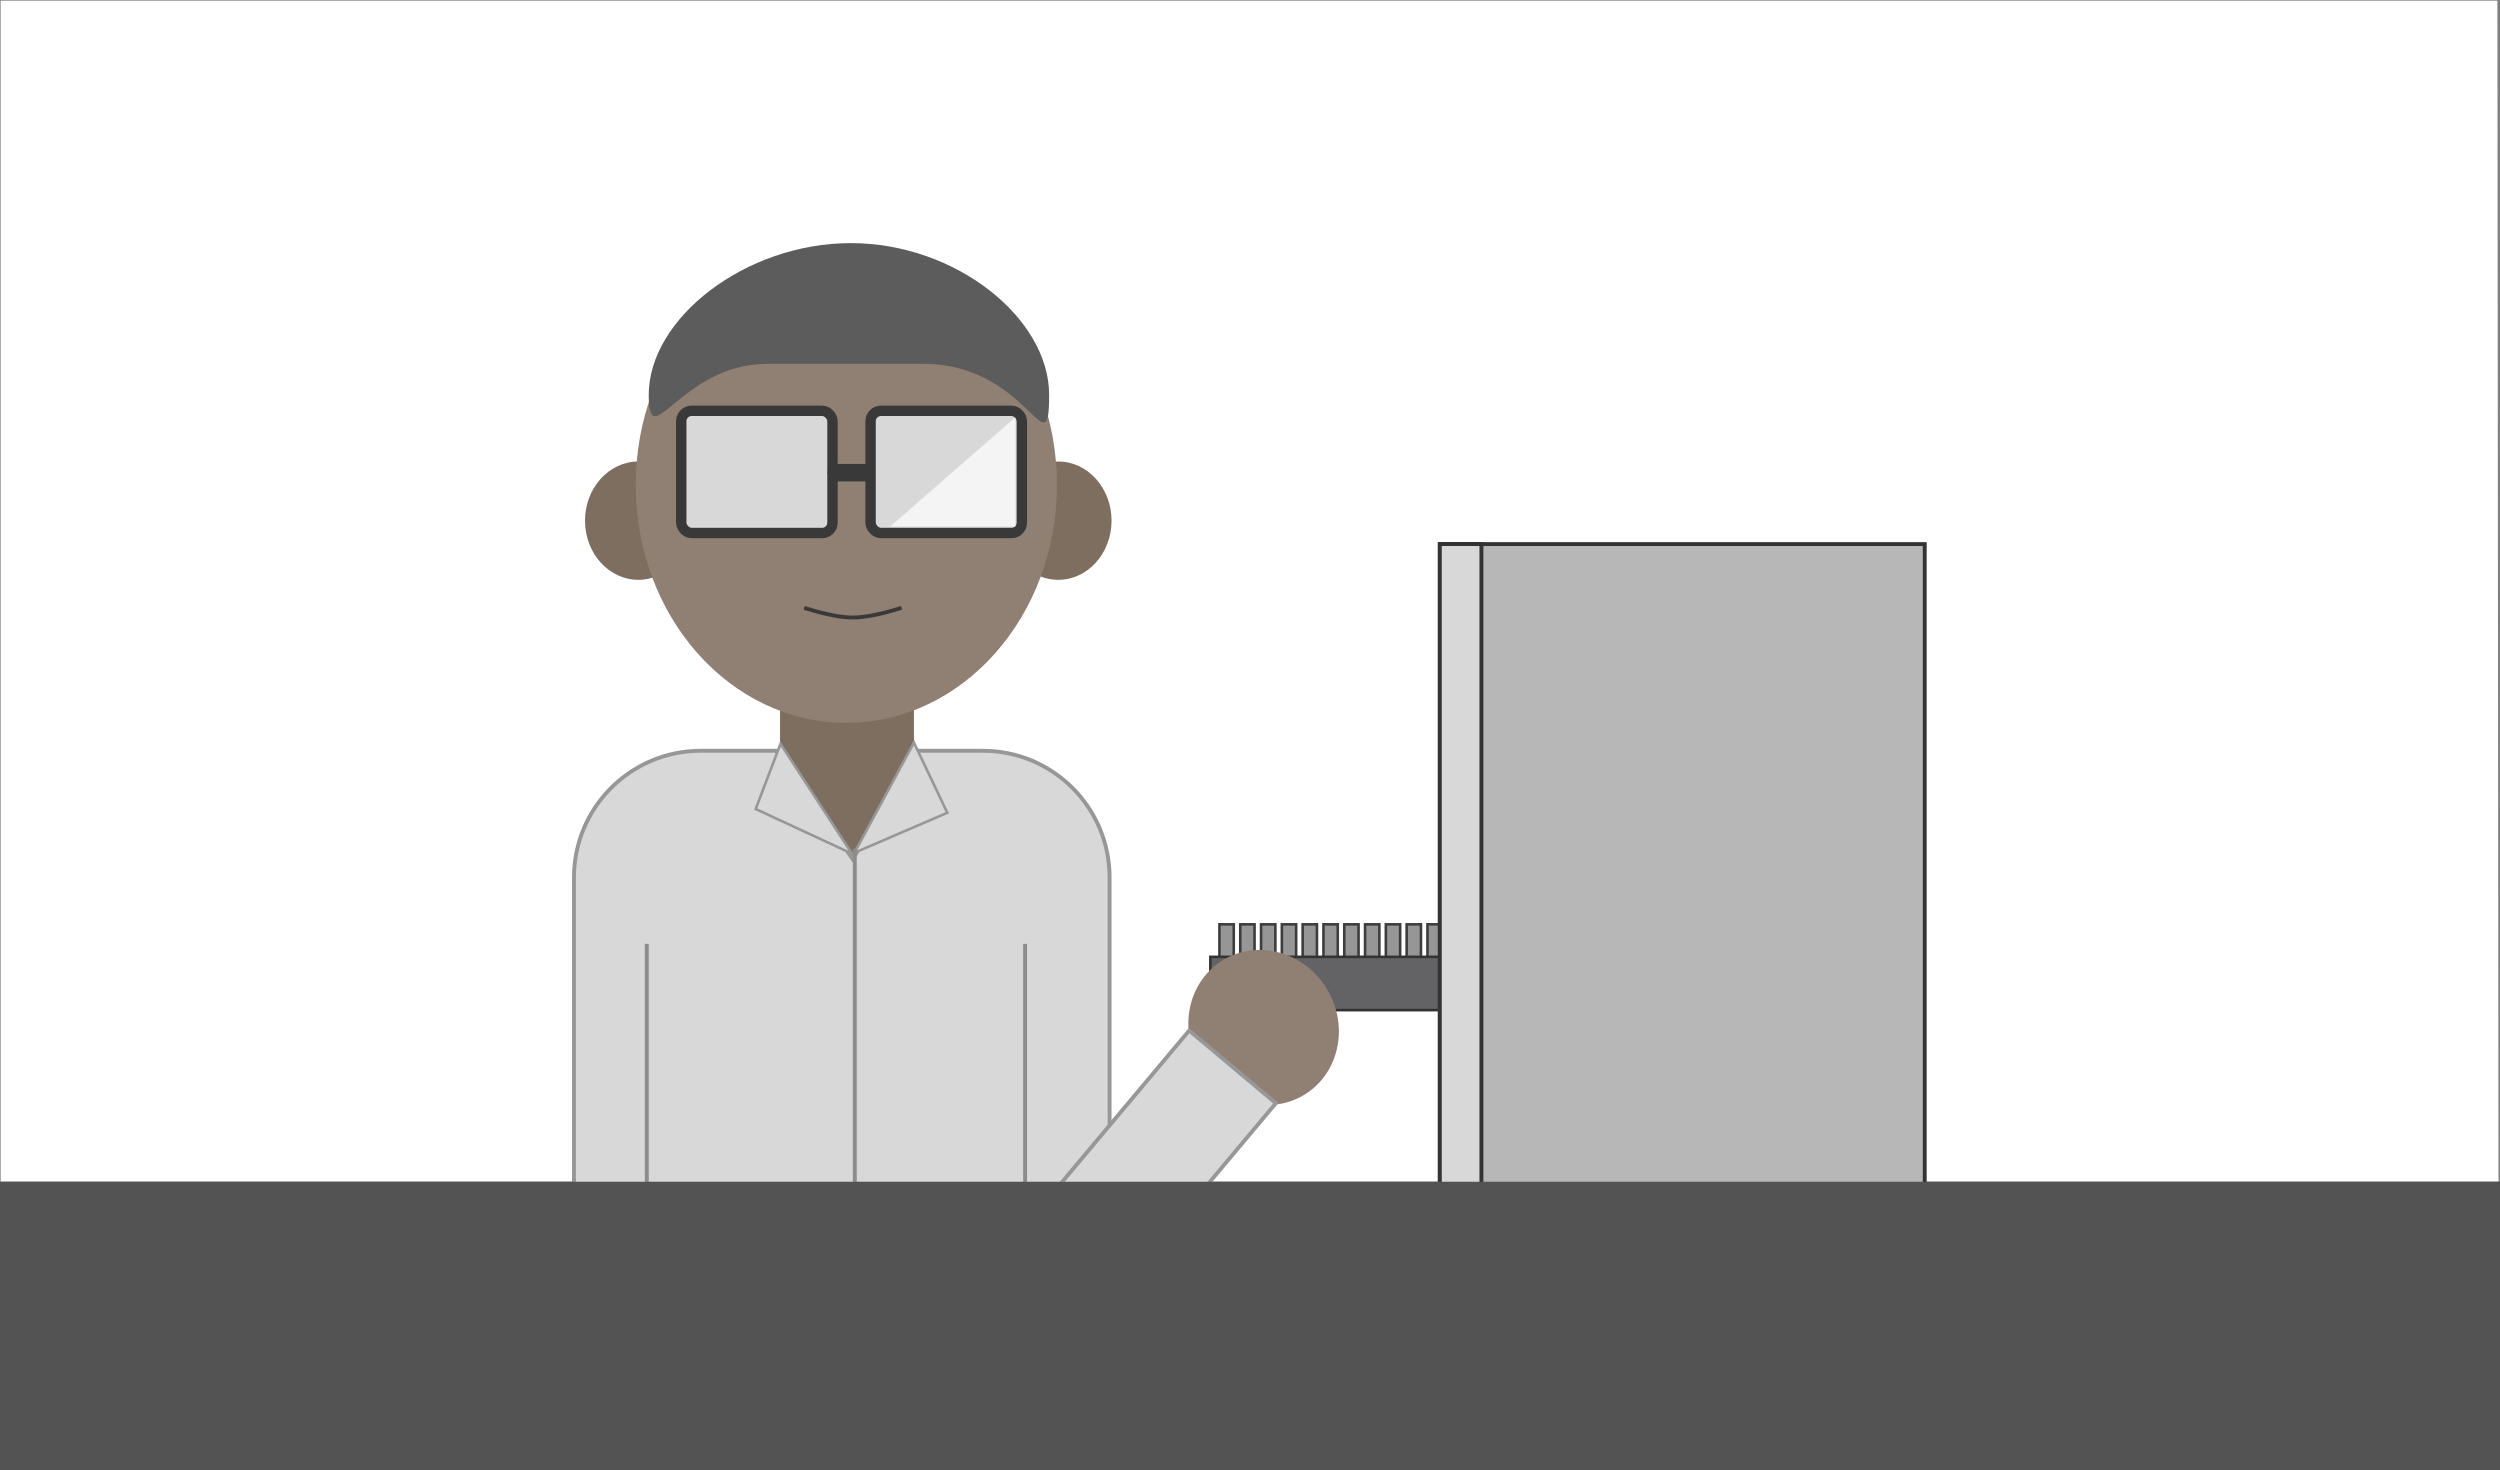 <?xml version="1.0" encoding="UTF-8"?>
<svg width="1923px" height="1131px" viewBox="0 0 1923 1131" version="1.1" xmlns="http://www.w3.org/2000/svg" xmlns:xlink="http://www.w3.org/1999/xlink">
    <rect x="0" y="0" width="1923" height="1131" fill="#808080" stroke="none"/>
    <!-- Generator: Sketch 62 (91390) - https://sketch.com -->
    <title>Group 14</title>
    <desc>Created with Sketch.</desc>
    <g id="Page-1" stroke="none" stroke-width="1" fill="none" fill-rule="evenodd">
        <g id="Group-14">
            <g id="Group-6">
                <g id="2scene1-(2)" fill="#FFFFFF" fill-rule="nonzero">
                    <g id="Layer_3">
                        <polygon id="Path" points="1922 1082 0.5 1082 0.5 0.5 1921 0.5"></polygon>
                    </g>
                </g>
                <rect id="Rectangle" fill="#3E3E3E" x="0" y="909" width="1923" height="222"></rect>
            </g>
            <g id="Group-11" transform="translate(440, 187)">
                <rect id="Rectangle" fill="#7E6E60" x="160" y="308" width="103" height="187" rx="8"></rect>
                <ellipse id="Oval" fill="#7E6E60" cx="51" cy="213.5" rx="41" ry="45.5"></ellipse>
                <ellipse id="Oval" fill="#7E6E60" cx="374" cy="213.5" rx="41" ry="45.5"></ellipse>
                <ellipse id="Oval" fill="#908073" cx="211" cy="186" rx="162" ry="183"></ellipse>
                <path d="M270.364,92.891 C351.176,92.891 367,175.831 367,116.783 C367,57.735 295.218,0 214.406,0 C133.595,0 59,57.735 59,116.783 C59,164.392 83.539,92.891 150.141,92.891 C196.535,92.891 254.709,92.891 270.364,92.891 Z" id="Oval" fill="#5C5C5C"></path>
                <g id="Group-10" transform="translate(80, 125)">
                    <rect id="Rectangle" stroke="#393939" stroke-width="8" fill="#D8D8D8" x="4" y="4" width="116.357" height="94" rx="8"></rect>
                    <rect id="Rectangle" stroke="#393939" stroke-width="8" fill="#D8D8D8" x="149.643" y="4" width="116.357" height="94" rx="8"></rect>
                    <polygon id="Rectangle" fill="#F4F4F4" points="261.037 8.967 261.037 93.033 164.689 93.033"></polygon>
                    <rect id="Rectangle" stroke="#393939" stroke-width="8" fill="#393939" x="120.515" y="48.835" width="26.73" height="5.451" rx="2.725"></rect>
                </g>
                <path d="M180,281 C195.161,285.667 207.161,288 216,288 C224.839,288 236.839,285.667 252,281" id="Line-2" stroke="#393939" stroke-width="3" stroke-linecap="square"></path>
                <path d="M384.943,910.943 C367.299,928.587 342.924,939.5 316,939.5 L99,939.5 C72.076,939.5 47.701,928.587 30.057,910.943 C12.413,893.299 1.5,868.924 1.5,842 L1.5,488 C1.5,461.076 12.413,436.701 30.057,419.057 C47.701,401.413 72.076,390.5 99,390.5 L157.093,390.5 L216.01,474.015 L264.644,390.5 L316,390.5 C342.924,390.5 367.299,401.413 384.943,419.057 C402.587,436.701 413.5,461.076 413.5,488 L413.5,842 C413.5,868.924 402.587,893.299 384.943,910.943 Z" id="Rectangle" stroke="#979797" stroke-width="3" fill="#D8D8D8"></path>
                <path d="M288.652,438.177 L217.247,468.943 L263.006,384.21 L288.652,438.177 Z" id="Triangle" stroke="#979797" stroke-width="2" fill="#D8D8D8"></path>
                <path d="M216.734,435.3 L142.735,469.629 L197.644,385.194 L216.734,435.3 Z" id="Triangle" stroke="#979797" stroke-width="2" fill="#D8D8D8" transform="translate(179, 427.5) scale(-1, 1) translate(-179, -427.5) "></path>
                <rect id="Rectangle" stroke="#8C8C8C" stroke-width="2" fill="#8C8C8C" x="217" y="467" width="1" height="476"></rect>
                <rect id="Rectangle" stroke="#8C8C8C" stroke-width="2" fill="#8C8C8C" transform="translate(349, 688.5) scale(-1, 1) translate(-349, -688.5) " x="349" y="540" width="1" height="297"></rect>
                <rect id="Rectangle" stroke="#8C8C8C" stroke-width="2" fill="#8C8C8C" x="57" y="540" width="1" height="307"></rect>
                <g id="Group-12" transform="translate(490, 523)" stroke-width="2">
                    <rect id="Rectangle" stroke="#3D3D3D" fill="#969696" x="8" y="1" width="11" height="41"></rect>
                    <rect id="Rectangle" stroke="#3D3D3D" fill="#969696" x="24" y="1" width="11" height="41"></rect>
                    <rect id="Rectangle" stroke="#3D3D3D" fill="#969696" x="40" y="1" width="11" height="41"></rect>
                    <rect id="Rectangle" stroke="#3D3D3D" fill="#969696" x="56" y="1" width="11" height="41"></rect>
                    <rect id="Rectangle" stroke="#3D3D3D" fill="#969696" x="72" y="1" width="11" height="41"></rect>
                    <rect id="Rectangle" stroke="#3D3D3D" fill="#969696" x="88" y="1" width="11" height="41"></rect>
                    <rect id="Rectangle" stroke="#3D3D3D" fill="#969696" x="104" y="1" width="11" height="41"></rect>
                    <rect id="Rectangle" stroke="#3D3D3D" fill="#969696" x="120" y="1" width="11" height="41"></rect>
                    <rect id="Rectangle" stroke="#3D3D3D" fill="#969696" x="136" y="1" width="11" height="41"></rect>
                    <rect id="Rectangle" stroke="#3D3D3D" fill="#969696" x="152" y="1" width="11" height="41"></rect>
                    <rect id="Rectangle" stroke="#3D3D3D" fill="#969696" x="168" y="1" width="11" height="41"></rect>
                    <rect id="Rectangle" stroke="#3D3D3D" fill="#969696" x="184" y="1" width="11" height="41"></rect>
                    <rect id="Rectangle" stroke="#3D3D3D" fill="#969696" x="200" y="1" width="11" height="41"></rect>
                    <rect id="Rectangle" stroke="#3D3D3D" fill="#969696" x="216" y="1" width="11" height="41"></rect>
                    <rect id="Rectangle" stroke="#3D3D3D" fill="#969696" x="232" y="1" width="11" height="41"></rect>
                    <rect id="Rectangle" stroke="#3D3D3D" fill="#969696" x="248" y="1" width="11" height="41"></rect>
                    <rect id="Rectangle" stroke="#333333" fill="#636366" x="1" y="26" width="268" height="41"></rect>
                </g>
                <g id="Group-16" transform="translate(666, 230)" stroke="#333333" stroke-width="3">
                    <rect id="Rectangle" fill="#B7B7B7" x="1.5" y="1.5" width="373" height="512"></rect>
                    <rect id="Rectangle" fill="#D8D8D8" x="1.5" y="1.5" width="32" height="512"></rect>
                </g>
                <g id="Group-15" transform="translate(462.5, 685) rotate(60) translate(-462.5, -685) translate(366, 527)">
                    <ellipse id="Oval" fill="#908073" transform="translate(60.5, 57) scale(-1, 1) translate(-60.5, -57) " cx="60.5" cy="57" rx="60.5" ry="57"></ellipse>
                    <rect id="Rectangle" stroke="#979797" stroke-width="3" fill="#D8D8D8" transform="translate(112.25, 195.769) scale(-1, 1) rotate(20) translate(-112.25, -195.769) " x="68.75" y="86.269" width="87" height="219"></rect>
                </g>
            </g>
            <rect id="Rectangle" fill="#535353" x="0" y="909" width="1923" height="222"></rect>
        </g>
    </g>
</svg>